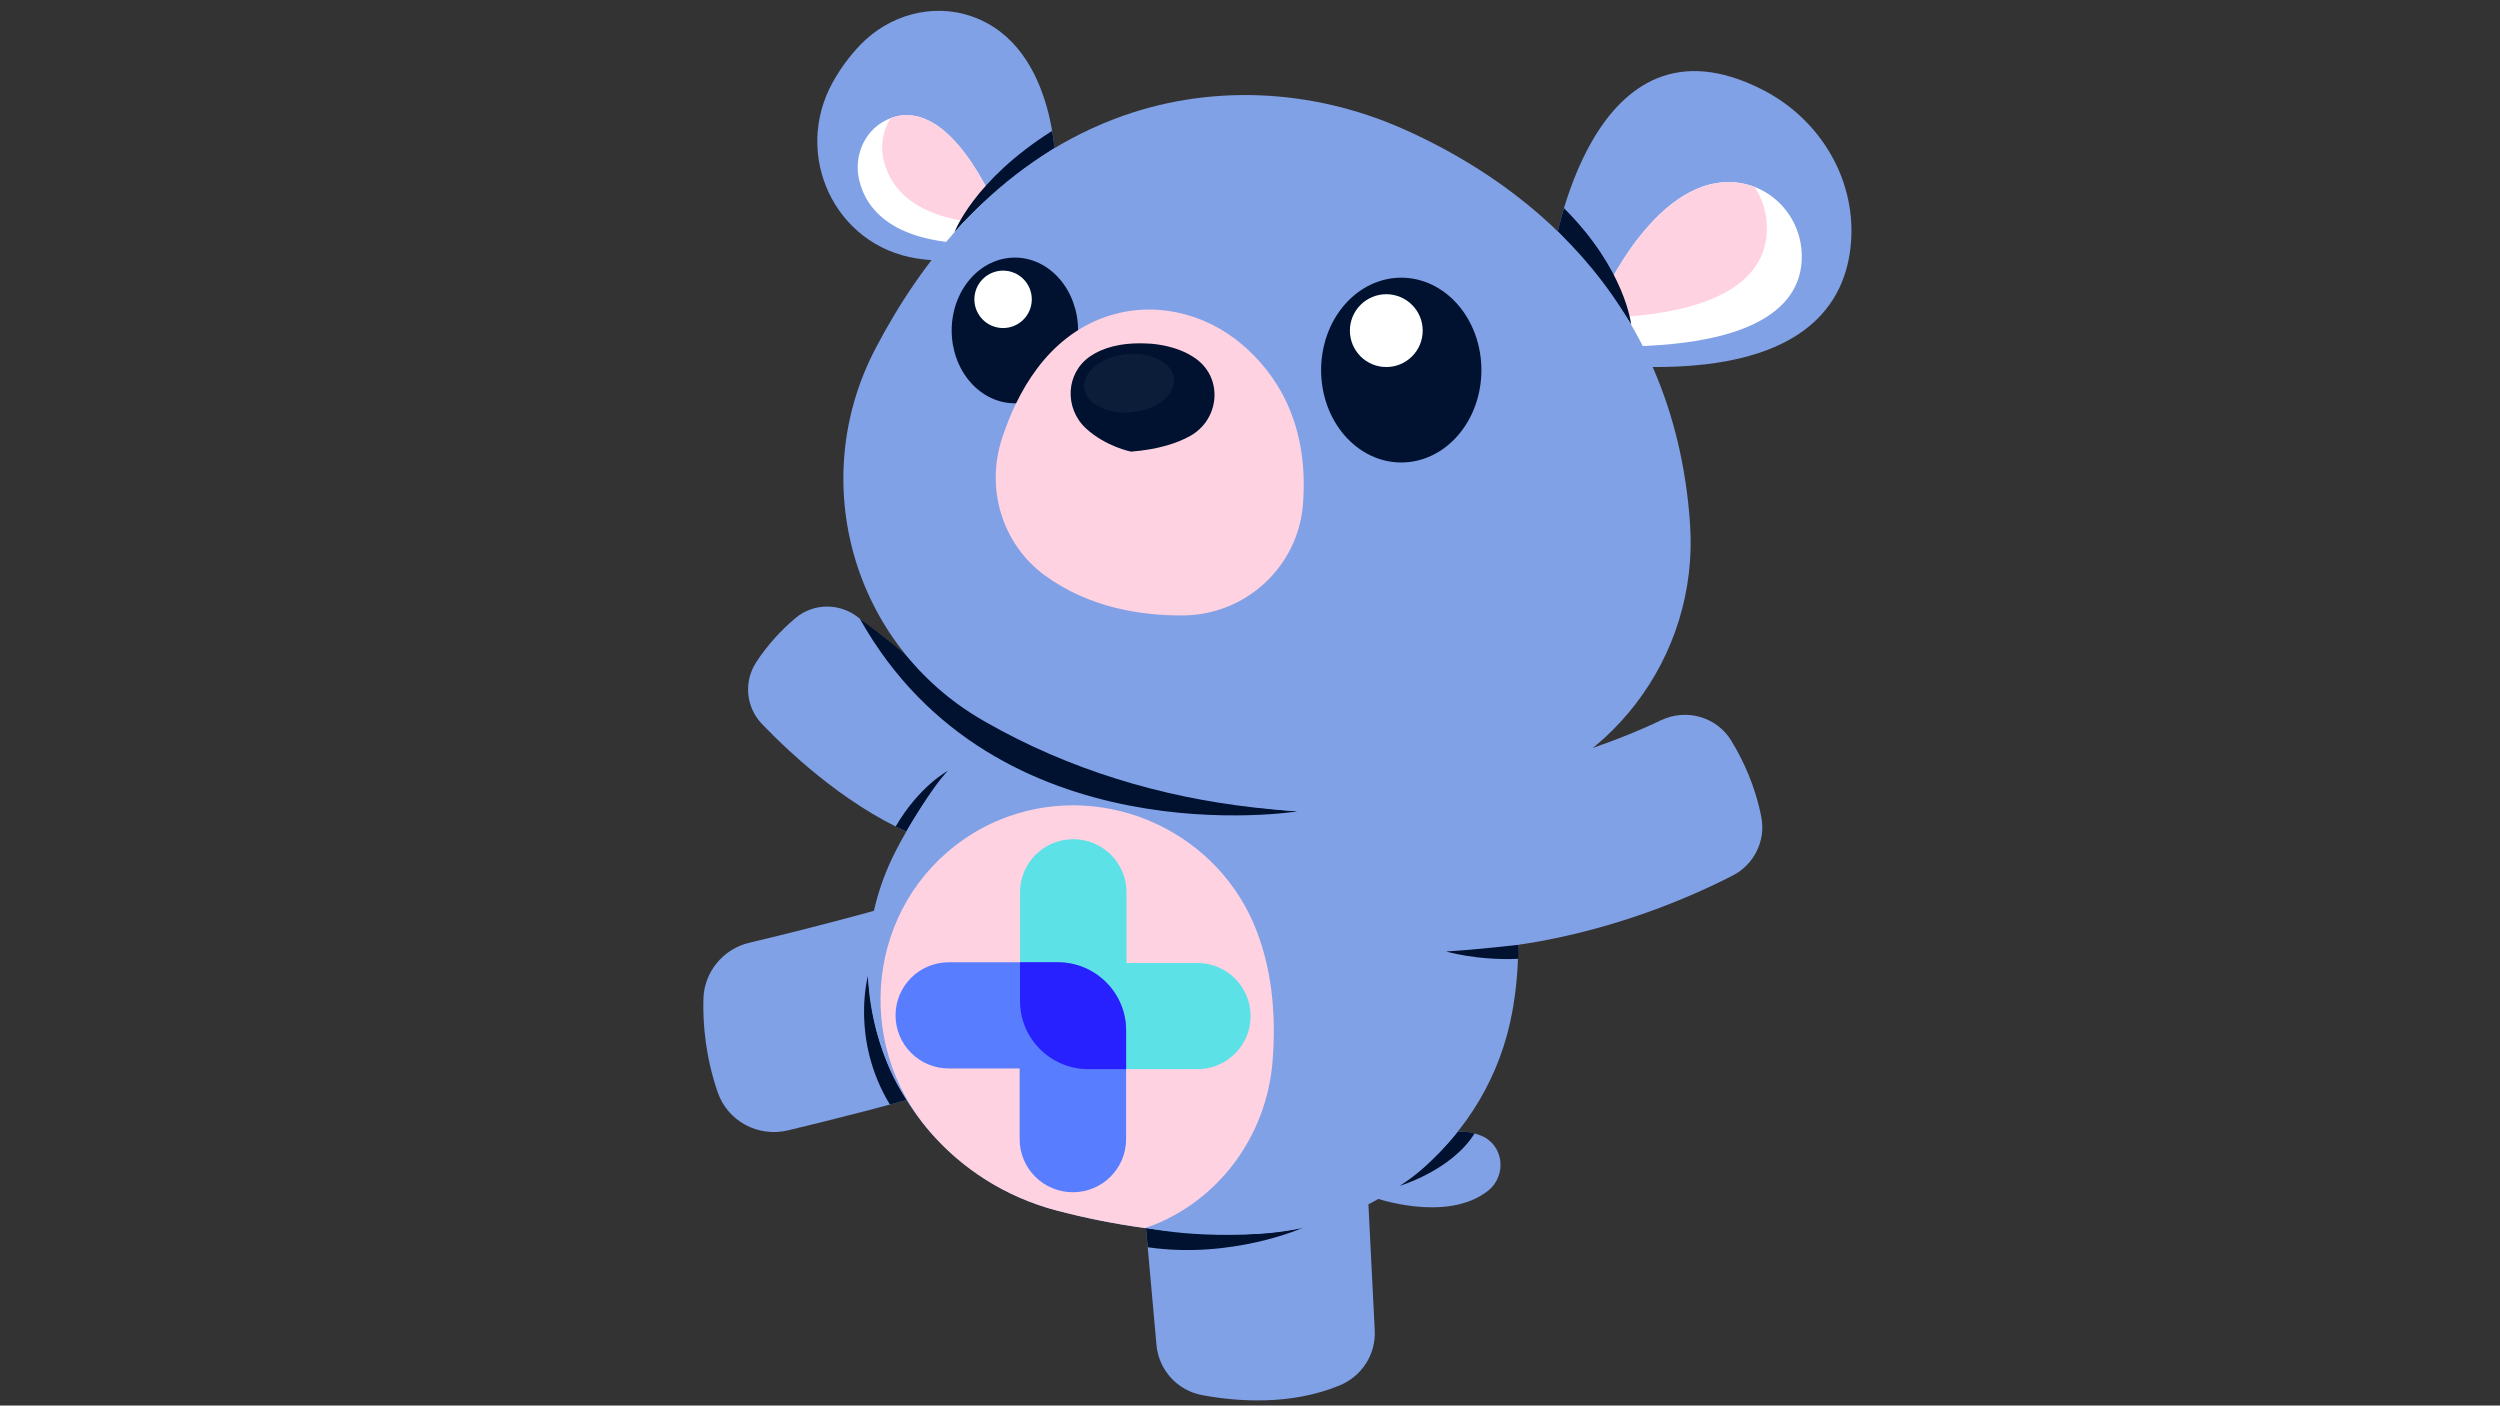 <svg xmlns="http://www.w3.org/2000/svg" xmlns:xlink="http://www.w3.org/1999/xlink" width="1366" zoomAndPan="magnify" viewBox="0 0 1024.5 576" height="768" preserveAspectRatio="xMidYMid meet" version="1.0"><rect x="0" y="0" width="1024.5" height="576" fill="#333333" stroke="none"/><defs><filter x="0%" y="0%" width="100%" height="100%" id="d034564830"><feColorMatrix values="0 0 0 0 1 0 0 0 0 1 0 0 0 0 1 0 0 0 1 0" color-interpolation-filters="sRGB"/></filter><mask id="b2a352eed0"><g filter="url(#d034564830)"><rect x="-102.45" width="1229.4" fill="#000000" y="-57.6" height="691.2" fill-opacity="0.05"/></g></mask><clipPath id="87da97c28f"><rect x="0" width="41" y="0" height="29"/></clipPath><clipPath id="a9e8a41e91"><path d="M 418 343.867 L 512.496 343.867 L 512.496 439 L 418 439 Z M 418 343.867 " clip-rule="nonzero"/></clipPath><clipPath id="55211e7d07"><path d="M 366.996 394 L 462 394 L 462 488.617 L 366.996 488.617 Z M 366.996 394 " clip-rule="nonzero"/></clipPath></defs><path fill="#81a1e7" d="M 469.621 503.176 L 473.922 551.156 C 474.844 561.461 482.523 569.863 492.699 571.738 C 507.383 574.449 529.164 575.984 549.086 567.699 C 558.109 563.949 563.867 554.988 563.371 545.227 L 560.504 488.215 Z M 469.621 503.176 " fill-opacity="1" fill-rule="nonzero"/><path fill="#001230" d="M 469.621 503.176 C 469.621 503.176 499.328 509.633 533.84 503.176 C 533.84 503.176 504.91 516.113 470.336 511.125 Z M 469.621 503.176 " fill-opacity="1" fill-rule="nonzero"/><path fill="#81a1e7" d="M 562.516 490.598 C 562.516 490.598 592.438 501.461 609.664 488.078 C 617.637 481.887 616.344 469.246 607 465.406 C 602 463.348 595.141 462.789 586.008 466.305 C 586.008 466.305 578.621 482.164 562.516 490.598 Z M 562.516 490.598 " fill-opacity="1" fill-rule="nonzero"/><path fill="#001230" d="M 597.336 463.793 C 597.336 463.793 586.047 478.492 573.406 486.012 C 573.406 486.012 594.742 479.77 604.273 464.5 C 604.273 464.5 601.555 463.547 597.336 463.793 Z M 597.336 463.793 " fill-opacity="1" fill-rule="nonzero"/><path fill="#81a1e7" d="M 416.516 301.113 C 416.516 301.113 377.578 275.246 352.379 253.574 C 344.777 247.039 333.527 246.855 325.898 253.352 C 320.594 257.867 314.727 263.902 309.816 271.508 C 304.688 279.449 305.711 289.891 312.27 296.711 C 325.148 310.105 349.645 332.605 377.855 343.496 Z M 416.516 301.113 " fill-opacity="1" fill-rule="nonzero"/><path fill="#001230" d="M 371.41 340.793 C 371.41 340.793 381.738 322.613 388.527 315.824 C 388.527 315.824 376.816 321.977 367.039 338.703 C 367.039 338.711 370.434 340.301 371.41 340.793 Z M 371.41 340.793 " fill-opacity="1" fill-rule="nonzero"/><path fill="#81a1e7" d="M 372.23 369.375 C 372.23 369.375 339.133 378.797 307.129 386.316 C 296.371 388.844 288.574 398.258 288.262 409.301 C 287.984 419.484 289.074 432.898 294.105 447.59 C 298.168 459.434 310.688 466.16 322.867 463.234 C 340.684 458.965 367.395 452.281 388.508 445.848 Z M 372.23 369.375 " fill-opacity="1" fill-rule="nonzero"/><path fill="#001230" d="M 371.777 450.707 C 371.777 450.707 357.934 433.684 355.707 399.895 C 355.707 399.895 348.426 425.781 364.668 452.645 Z M 371.777 450.707 " fill-opacity="1" fill-rule="nonzero"/><path fill="#81a1e7" d="M 423.418 280.008 C 423.418 280.008 387.945 307.961 367.004 348.855 C 336.836 407.773 369.254 479.43 433.297 496.148 C 454.828 501.77 481.539 506.254 511.145 505.816 C 564.406 505.02 610.148 467.145 619.715 414.738 C 625.578 382.59 622.09 342.863 594.535 299.383 Z M 423.418 280.008 " fill-opacity="1" fill-rule="nonzero"/><path fill="#ffd2e1" d="M 521.484 435.035 C 518.996 465.93 498.875 492.961 469.621 503.176 C 469.527 503.207 469.438 503.238 469.344 503.273 C 456.227 501.508 444.109 498.965 433.297 496.141 C 411.898 490.551 394.027 478.832 380.848 463.504 C 349.523 427.078 355.504 371.258 395.02 343.934 C 400.418 340.207 406.406 337.043 413.035 334.664 C 454.055 319.98 499.902 341.281 515.199 382.078 C 520.379 395.875 523.25 413.27 521.484 435.035 Z M 521.484 435.035 " fill-opacity="1" fill-rule="nonzero"/><path fill="#001230" d="M 428.457 428.723 L 436.152 426.332 C 438.273 425.672 439.469 423.414 438.809 421.289 C 438.148 419.168 435.891 417.973 433.77 418.633 L 426.074 421.027 L 423.68 413.332 C 423.02 411.207 420.762 410.016 418.641 410.676 C 416.516 411.336 415.324 413.594 415.984 415.715 L 418.379 423.414 L 410.684 425.805 C 408.559 426.465 407.367 428.723 408.027 430.848 C 408.688 432.969 410.945 434.16 413.066 433.5 L 420.762 431.109 L 423.156 438.805 C 423.816 440.926 426.074 442.121 428.195 441.461 C 430.316 440.801 431.512 438.543 430.852 436.418 Z M 428.457 428.723 " fill-opacity="1" fill-rule="nonzero"/><path fill="#81a1e7" d="M 597.559 322.184 C 597.559 322.184 647.004 311.418 680.586 295.207 C 690.949 290.207 703.465 293.691 709.465 303.516 C 714.379 311.562 719.348 322.199 721.797 334.918 C 723.656 344.578 718.801 354.309 710.047 358.801 C 690.656 368.754 651.84 385.562 605.156 389.066 Z M 597.559 322.184 " fill-opacity="1" fill-rule="nonzero"/><path fill="#001230" d="M 622.129 387.191 C 622.129 387.191 605.094 389.203 592.59 389.91 C 592.59 389.91 605.195 393.672 622.129 392.93 C 622.129 392.93 622.391 389.297 622.129 387.191 Z M 622.129 387.191 " fill-opacity="1" fill-rule="nonzero"/><path fill="#81a1e7" d="M 636.438 104.469 C 636.438 104.469 651.672 0.289 722.629 36.953 C 746.418 49.246 761.227 74.496 758.379 101.113 C 755.574 127.309 735.668 154.457 662.902 149.91 C 662.91 149.91 650.922 123.938 636.438 104.469 Z M 636.438 104.469 " fill-opacity="1" fill-rule="nonzero"/><path fill="#ffffff" d="M 669.684 141.922 L 662.055 130.066 L 656.703 121.773 C 656.703 121.773 679.258 70.336 712.574 74.926 C 714.801 75.234 716.953 75.801 719.004 76.586 C 729.309 80.531 736.867 90.156 738.148 101.445 C 740.008 117.918 731.043 140.293 669.684 141.922 Z M 669.684 141.922 " fill-opacity="1" fill-rule="nonzero"/><path fill="#ffd2e1" d="M 662.055 130.066 L 656.703 121.773 C 656.703 121.773 679.258 70.336 712.574 74.926 C 714.801 75.234 716.953 75.801 719.004 76.586 C 721.598 80.496 723.297 85.023 723.848 89.863 C 725.637 105.715 717.414 127.07 662.055 130.066 Z M 662.055 130.066 " fill-opacity="1" fill-rule="nonzero"/><path fill="#001230" d="M 638.379 94.84 C 638.379 94.84 658.039 115.797 668.461 133.105 C 668.461 133.105 666.242 110.621 640.922 85.309 C 640.922 85.309 639.355 90.508 638.379 94.84 Z M 638.379 94.84 " fill-opacity="1" fill-rule="nonzero"/><path fill="#001230" d="M 371.777 269.051 C 371.777 269.051 420.668 323.75 531.734 332.496 C 531.734 332.496 407.844 352.496 352.379 253.582 C 352.371 253.582 368.102 265.379 371.777 269.051 Z M 371.777 269.051 " fill-opacity="1" fill-rule="nonzero"/><path fill="#81a1e7" d="M 432.695 71.039 C 432.695 71.039 434.023 19.137 398.199 6.703 C 382.047 1.102 364.168 6.188 352.379 18.574 C 348.594 22.543 344.73 27.496 341.328 33.594 C 324.688 63.406 342.027 100.73 375.773 105.922 C 383.145 107.059 391.609 107.258 401.301 106.074 Z M 432.695 71.039 " fill-opacity="1" fill-rule="nonzero"/><path fill="#ffffff" d="M 412.031 94.094 L 406.906 99.801 C 367.055 101.367 355.168 86.445 352.133 73.98 C 349.531 63.391 354.852 52.172 364.977 48.434 C 365.258 48.316 365.543 48.203 365.82 48.117 C 389.242 40.562 407.023 81.363 411.125 91.738 C 411.738 93.227 412.031 94.094 412.031 94.094 Z M 412.031 94.094 " fill-opacity="1" fill-rule="nonzero"/><path fill="#ffd2e1" d="M 411.145 91.738 C 375.895 91.707 365.066 77.645 362.148 65.812 C 360.652 59.723 361.797 53.402 364.996 48.434 C 365.273 48.316 365.559 48.203 365.836 48.117 C 389.25 40.562 407.031 81.363 411.145 91.738 Z M 411.145 91.738 " fill-opacity="1" fill-rule="nonzero"/><path fill="#001230" d="M 432.145 60.703 C 432.145 60.703 409.332 74.574 391.156 95.156 C 391.156 95.156 398.914 74.012 431.16 53.641 C 431.168 53.641 431.98 58.578 432.145 60.703 Z M 432.145 60.703 " fill-opacity="1" fill-rule="nonzero"/><path fill="#81a1e7" d="M 358.648 143.082 C 377.461 106.98 408.137 67.395 456.52 48.816 C 494.82 34.109 537.48 36.184 574.988 52.824 C 620.141 72.859 686.078 118.422 692.59 214.863 C 696.27 269.34 658.859 318.391 605.227 328.656 C 581.172 333.258 551.105 335.047 514.172 330.945 C 475.633 326.66 438.109 315.328 404.402 296.152 C 403.766 295.797 403.137 295.43 402.5 295.066 C 349.531 264.336 330.355 197.383 358.648 143.082 Z M 358.648 143.082 " fill-opacity="1" fill-rule="nonzero"/><path fill="#001230" d="M 607.082 151.66 C 607.082 152.898 607.027 154.137 606.922 155.371 C 606.816 156.605 606.66 157.832 606.449 159.047 C 606.238 160.266 605.98 161.465 605.668 162.652 C 605.355 163.84 604.992 165.004 604.582 166.152 C 604.168 167.297 603.711 168.418 603.203 169.512 C 602.695 170.605 602.141 171.668 601.543 172.699 C 600.945 173.73 600.309 174.723 599.625 175.684 C 598.941 176.641 598.219 177.559 597.461 178.438 C 596.699 179.312 595.902 180.145 595.07 180.93 C 594.238 181.719 593.375 182.457 592.48 183.145 C 591.586 183.832 590.664 184.473 589.719 185.055 C 588.77 185.641 587.797 186.168 586.805 186.645 C 585.809 187.117 584.797 187.535 583.77 187.895 C 582.738 188.258 581.695 188.559 580.641 188.801 C 579.586 189.039 578.523 189.223 577.453 189.344 C 576.383 189.465 575.309 189.527 574.23 189.527 C 573.156 189.527 572.082 189.465 571.012 189.344 C 569.941 189.223 568.879 189.039 567.824 188.801 C 566.77 188.559 565.727 188.258 564.695 187.895 C 563.668 187.535 562.656 187.117 561.66 186.645 C 560.668 186.168 559.695 185.641 558.746 185.055 C 557.801 184.473 556.879 183.832 555.984 183.145 C 555.09 182.457 554.227 181.719 553.395 180.93 C 552.562 180.145 551.766 179.312 551.004 178.438 C 550.246 177.559 549.523 176.641 548.84 175.684 C 548.156 174.723 547.516 173.73 546.918 172.699 C 546.32 171.668 545.77 170.605 545.262 169.512 C 544.754 168.418 544.297 167.297 543.883 166.152 C 543.473 165.004 543.109 163.84 542.797 162.652 C 542.484 161.465 542.227 160.266 542.016 159.047 C 541.805 157.832 541.648 156.605 541.543 155.371 C 541.438 154.137 541.383 152.898 541.383 151.66 C 541.383 150.418 541.438 149.184 541.543 147.949 C 541.648 146.715 541.805 145.488 542.016 144.273 C 542.227 143.055 542.484 141.855 542.797 140.668 C 543.109 139.48 543.473 138.316 543.883 137.168 C 544.297 136.023 544.754 134.902 545.262 133.809 C 545.77 132.715 546.32 131.652 546.918 130.621 C 547.516 129.59 548.156 128.598 548.84 127.637 C 549.523 126.68 550.246 125.762 551.004 124.883 C 551.766 124.008 552.562 123.176 553.395 122.387 C 554.227 121.602 555.09 120.863 555.984 120.176 C 556.879 119.484 557.801 118.848 558.746 118.266 C 559.695 117.68 560.668 117.148 561.66 116.676 C 562.656 116.199 563.668 115.785 564.695 115.426 C 565.727 115.062 566.77 114.762 567.824 114.52 C 568.879 114.277 569.941 114.098 571.012 113.977 C 572.082 113.855 573.156 113.793 574.23 113.793 C 575.309 113.793 576.383 113.855 577.453 113.977 C 578.523 114.098 579.586 114.277 580.641 114.52 C 581.695 114.762 582.738 115.062 583.77 115.426 C 584.797 115.785 585.809 116.199 586.805 116.676 C 587.797 117.148 588.77 117.68 589.719 118.266 C 590.664 118.848 591.586 119.484 592.48 120.176 C 593.375 120.863 594.238 121.602 595.07 122.387 C 595.902 123.176 596.699 124.008 597.461 124.883 C 598.219 125.762 598.941 126.68 599.625 127.637 C 600.309 128.598 600.945 129.59 601.543 130.621 C 602.141 131.652 602.695 132.715 603.203 133.809 C 603.711 134.902 604.168 136.023 604.582 137.168 C 604.992 138.316 605.355 139.48 605.668 140.668 C 605.98 141.855 606.238 143.055 606.449 144.273 C 606.66 145.488 606.816 146.715 606.922 147.949 C 607.027 149.184 607.082 150.418 607.082 151.66 Z M 607.082 151.66 " fill-opacity="1" fill-rule="nonzero"/><path fill="#ffffff" d="M 583.023 135.488 C 583.023 136.469 582.93 137.441 582.738 138.402 C 582.547 139.363 582.266 140.293 581.891 141.199 C 581.516 142.105 581.055 142.965 580.512 143.781 C 579.965 144.594 579.348 145.348 578.652 146.043 C 577.961 146.734 577.207 147.352 576.395 147.898 C 575.578 148.441 574.719 148.902 573.812 149.277 C 572.906 149.652 571.977 149.934 571.016 150.125 C 570.055 150.316 569.082 150.41 568.102 150.41 C 567.125 150.41 566.152 150.316 565.191 150.125 C 564.23 149.934 563.297 149.652 562.395 149.277 C 561.488 148.902 560.629 148.441 559.812 147.898 C 559 147.352 558.246 146.734 557.551 146.043 C 556.859 145.348 556.242 144.594 555.695 143.781 C 555.152 142.965 554.691 142.105 554.316 141.199 C 553.941 140.293 553.66 139.363 553.469 138.402 C 553.277 137.441 553.18 136.469 553.18 135.488 C 553.18 134.508 553.277 133.539 553.469 132.578 C 553.66 131.617 553.941 130.684 554.316 129.777 C 554.691 128.875 555.152 128.012 555.695 127.199 C 556.242 126.383 556.859 125.629 557.551 124.938 C 558.246 124.246 559 123.625 559.812 123.082 C 560.629 122.539 561.488 122.078 562.395 121.703 C 563.297 121.328 564.23 121.043 565.191 120.855 C 566.152 120.664 567.125 120.566 568.102 120.566 C 569.082 120.566 570.055 120.664 571.016 120.855 C 571.977 121.043 572.906 121.328 573.812 121.703 C 574.719 122.078 575.578 122.539 576.395 123.082 C 577.207 123.625 577.961 124.246 578.652 124.938 C 579.348 125.629 579.965 126.383 580.512 127.199 C 581.055 128.012 581.516 128.875 581.891 129.777 C 582.266 130.684 582.547 131.617 582.738 132.578 C 582.93 133.539 583.023 134.508 583.023 135.488 Z M 583.023 135.488 " fill-opacity="1" fill-rule="nonzero"/><path fill="#001230" d="M 441.797 135.418 C 441.797 136.395 441.754 137.371 441.672 138.344 C 441.59 139.316 441.465 140.285 441.301 141.242 C 441.133 142.203 440.93 143.148 440.684 144.086 C 440.434 145.023 440.148 145.941 439.824 146.844 C 439.5 147.75 439.137 148.633 438.738 149.492 C 438.34 150.355 437.902 151.195 437.434 152.008 C 436.961 152.82 436.457 153.605 435.918 154.359 C 435.379 155.117 434.812 155.84 434.211 156.531 C 433.609 157.223 432.984 157.879 432.328 158.5 C 431.672 159.121 430.992 159.703 430.285 160.246 C 429.582 160.789 428.855 161.293 428.105 161.754 C 427.359 162.215 426.594 162.633 425.809 163.004 C 425.023 163.379 424.227 163.707 423.414 163.992 C 422.602 164.277 421.781 164.516 420.949 164.703 C 420.117 164.895 419.281 165.039 418.434 165.137 C 417.59 165.23 416.746 165.277 415.898 165.277 C 415.047 165.277 414.203 165.23 413.359 165.137 C 412.516 165.039 411.676 164.895 410.844 164.703 C 410.012 164.516 409.191 164.277 408.379 163.992 C 407.566 163.707 406.77 163.379 405.984 163.004 C 405.203 162.633 404.434 162.215 403.688 161.754 C 402.938 161.293 402.211 160.789 401.508 160.246 C 400.801 159.703 400.121 159.121 399.465 158.5 C 398.809 157.879 398.184 157.223 397.582 156.531 C 396.984 155.84 396.414 155.117 395.875 154.359 C 395.336 153.605 394.832 152.82 394.359 152.008 C 393.891 151.195 393.453 150.355 393.055 149.492 C 392.656 148.633 392.293 147.75 391.969 146.844 C 391.645 145.941 391.359 145.023 391.113 144.086 C 390.867 143.148 390.66 142.203 390.492 141.242 C 390.328 140.285 390.203 139.316 390.121 138.344 C 390.039 137.371 389.996 136.395 389.996 135.418 C 389.996 134.441 390.039 133.465 390.121 132.492 C 390.203 131.52 390.328 130.551 390.492 129.594 C 390.66 128.633 390.867 127.684 391.113 126.75 C 391.359 125.812 391.645 124.895 391.969 123.992 C 392.293 123.086 392.656 122.203 393.055 121.34 C 393.453 120.48 393.891 119.641 394.359 118.828 C 394.832 118.016 395.336 117.23 395.875 116.473 C 396.414 115.719 396.984 114.996 397.582 114.305 C 398.184 113.613 398.809 112.957 399.465 112.336 C 400.121 111.715 400.801 111.133 401.508 110.59 C 402.211 110.047 402.938 109.543 403.688 109.082 C 404.434 108.621 405.203 108.203 405.984 107.828 C 406.77 107.457 407.566 107.125 408.379 106.844 C 409.191 106.559 410.012 106.32 410.844 106.129 C 411.676 105.941 412.516 105.797 413.359 105.699 C 414.203 105.605 415.047 105.559 415.898 105.559 C 416.746 105.559 417.59 105.605 418.434 105.699 C 419.281 105.797 420.117 105.941 420.949 106.129 C 421.781 106.32 422.602 106.559 423.414 106.844 C 424.227 107.125 425.023 107.457 425.809 107.828 C 426.594 108.203 427.359 108.621 428.105 109.082 C 428.855 109.543 429.582 110.047 430.285 110.59 C 430.992 111.133 431.672 111.715 432.328 112.336 C 432.984 112.957 433.609 113.613 434.211 114.305 C 434.812 114.996 435.379 115.719 435.918 116.473 C 436.457 117.23 436.961 118.016 437.434 118.828 C 437.902 119.641 438.34 120.48 438.738 121.34 C 439.137 122.203 439.5 123.086 439.824 123.992 C 440.148 124.895 440.434 125.812 440.684 126.75 C 440.93 127.684 441.133 128.633 441.301 129.594 C 441.465 130.551 441.59 131.52 441.672 132.492 C 441.754 133.465 441.797 134.441 441.797 135.418 Z M 441.797 135.418 " fill-opacity="1" fill-rule="nonzero"/><path fill="#ffffff" d="M 422.828 122.664 C 422.828 123.438 422.754 124.203 422.602 124.961 C 422.453 125.719 422.23 126.453 421.934 127.168 C 421.637 127.883 421.273 128.559 420.848 129.203 C 420.418 129.844 419.93 130.438 419.383 130.984 C 418.836 131.531 418.242 132.02 417.602 132.449 C 416.957 132.879 416.281 133.242 415.566 133.535 C 414.852 133.832 414.117 134.055 413.359 134.207 C 412.602 134.355 411.836 134.434 411.062 134.434 C 410.289 134.434 409.527 134.355 408.77 134.207 C 408.012 134.055 407.273 133.832 406.562 133.535 C 405.848 133.242 405.168 132.879 404.527 132.449 C 403.883 132.02 403.289 131.531 402.742 130.984 C 402.199 130.438 401.711 129.844 401.281 129.203 C 400.852 128.559 400.488 127.883 400.191 127.168 C 399.898 126.453 399.676 125.719 399.523 124.961 C 399.371 124.203 399.297 123.438 399.297 122.664 C 399.297 121.895 399.371 121.129 399.523 120.371 C 399.676 119.613 399.898 118.875 400.191 118.164 C 400.488 117.449 400.852 116.77 401.281 116.129 C 401.711 115.488 402.199 114.891 402.742 114.348 C 403.289 113.801 403.883 113.312 404.527 112.883 C 405.168 112.453 405.848 112.09 406.562 111.797 C 407.273 111.5 408.012 111.277 408.77 111.125 C 409.527 110.977 410.289 110.898 411.062 110.898 C 411.836 110.898 412.602 110.977 413.359 111.125 C 414.117 111.277 414.852 111.5 415.566 111.797 C 416.281 112.09 416.957 112.453 417.602 112.883 C 418.242 113.312 418.836 113.801 419.383 114.348 C 419.93 114.891 420.418 115.488 420.848 116.129 C 421.273 116.77 421.637 117.449 421.934 118.164 C 422.23 118.875 422.453 119.613 422.602 120.371 C 422.754 121.129 422.828 121.895 422.828 122.664 Z M 422.828 122.664 " fill-opacity="1" fill-rule="nonzero"/><path fill="#ffd2e1" d="M 410.578 179.805 C 416.715 160.961 428.949 138.281 453.086 129.852 C 472.309 123.145 493.559 128 509.051 141.207 C 522.773 152.898 536.66 173.238 533.926 206.914 C 531.859 232.312 510.426 251.992 484.949 252.199 C 467.148 252.34 446.191 248.867 428.363 235.934 C 410.793 223.195 403.852 200.441 410.578 179.805 Z M 410.578 179.805 " fill-opacity="1" fill-rule="nonzero"/><path fill="#001230" d="M 445.023 175.551 C 436.082 167.297 436.711 152.844 446.773 146 C 451.672 142.668 458.945 140.301 469.742 140.754 C 469.742 140.754 481.617 140.754 490.297 147.16 C 501.309 155.285 499.695 171.949 487.762 178.637 C 482.461 181.609 474.742 184.168 463.539 185.082 C 463.531 185.082 453.18 183.078 445.023 175.551 Z M 445.023 175.551 " fill-opacity="1" fill-rule="nonzero"/><g mask="url(#b2a352eed0)"><g transform="matrix(1, 0, 0, 1, 442, 142)"><g clip-path="url(#87da97c28f)"><path fill="#ffffff" d="M 39.105 13.191 C 39.184 13.973 39.145 14.758 38.984 15.547 C 38.828 16.336 38.551 17.113 38.16 17.883 C 37.773 18.648 37.273 19.391 36.668 20.109 C 36.062 20.824 35.359 21.5 34.562 22.137 C 33.766 22.777 32.887 23.363 31.926 23.895 C 30.965 24.43 29.941 24.902 28.855 25.312 C 27.77 25.723 26.645 26.062 25.477 26.332 C 24.309 26.605 23.117 26.801 21.91 26.922 C 20.703 27.043 19.5 27.086 18.301 27.051 C 17.102 27.016 15.93 26.906 14.785 26.719 C 13.641 26.531 12.547 26.273 11.5 25.938 C 10.449 25.605 9.473 25.207 8.566 24.738 C 7.656 24.273 6.832 23.746 6.098 23.164 C 5.363 22.582 4.727 21.953 4.195 21.281 C 3.66 20.605 3.238 19.895 2.926 19.152 C 2.613 18.41 2.418 17.648 2.34 16.871 C 2.262 16.09 2.301 15.305 2.461 14.516 C 2.621 13.727 2.895 12.945 3.285 12.18 C 3.672 11.414 4.172 10.672 4.777 9.953 C 5.383 9.238 6.086 8.562 6.883 7.922 C 7.68 7.285 8.562 6.699 9.52 6.168 C 10.48 5.633 11.504 5.16 12.59 4.75 C 13.676 4.34 14.801 4 15.969 3.727 C 17.141 3.457 18.328 3.262 19.535 3.141 C 20.742 3.02 21.945 2.977 23.145 3.012 C 24.344 3.047 25.516 3.156 26.66 3.344 C 27.805 3.531 28.902 3.789 29.949 4.125 C 30.996 4.457 31.973 4.855 32.883 5.324 C 33.789 5.789 34.613 6.316 35.348 6.898 C 36.082 7.48 36.719 8.105 37.254 8.781 C 37.785 9.457 38.211 10.168 38.52 10.91 C 38.832 11.648 39.027 12.41 39.105 13.191 Z M 39.105 13.191 " fill-opacity="1" fill-rule="nonzero"/></g></g></g><g clip-path="url(#a9e8a41e91)"><path fill="#5ce1e6" d="M 512.496 416.383 C 512.496 428.41 502.734 438.141 490.68 438.141 L 445.996 438.141 C 430.551 438.141 418.008 425.633 418.008 410.23 L 418.008 365.664 C 418.008 353.641 427.77 343.906 439.824 343.906 C 451.883 343.906 461.641 353.641 461.641 365.664 L 461.641 394.625 L 490.68 394.625 C 502.734 394.625 512.496 404.398 512.496 416.383 Z M 512.496 416.383 " fill-opacity="1" fill-rule="nonzero"/></g><g clip-path="url(#55211e7d07)"><path fill="#587dff" d="M 366.996 416.102 C 366.996 404.074 376.754 394.344 388.812 394.344 L 433.492 394.344 C 448.938 394.344 461.48 406.852 461.48 422.254 L 461.48 466.82 C 461.48 478.844 451.723 488.578 439.664 488.578 C 427.605 488.578 417.848 478.844 417.848 466.82 L 417.848 437.859 L 388.812 437.859 C 376.754 437.859 366.996 428.129 366.996 416.102 Z M 366.996 416.102 " fill-opacity="1" fill-rule="nonzero"/></g><path fill="#2720ff" d="M 461.48 422.254 L 461.48 438.141 L 445.996 438.141 C 430.551 438.141 418.008 425.633 418.008 410.23 L 418.008 394.344 L 433.492 394.344 C 448.938 394.344 461.48 406.852 461.48 422.254 Z M 461.48 422.254 " fill-opacity="1" fill-rule="nonzero"/></svg>